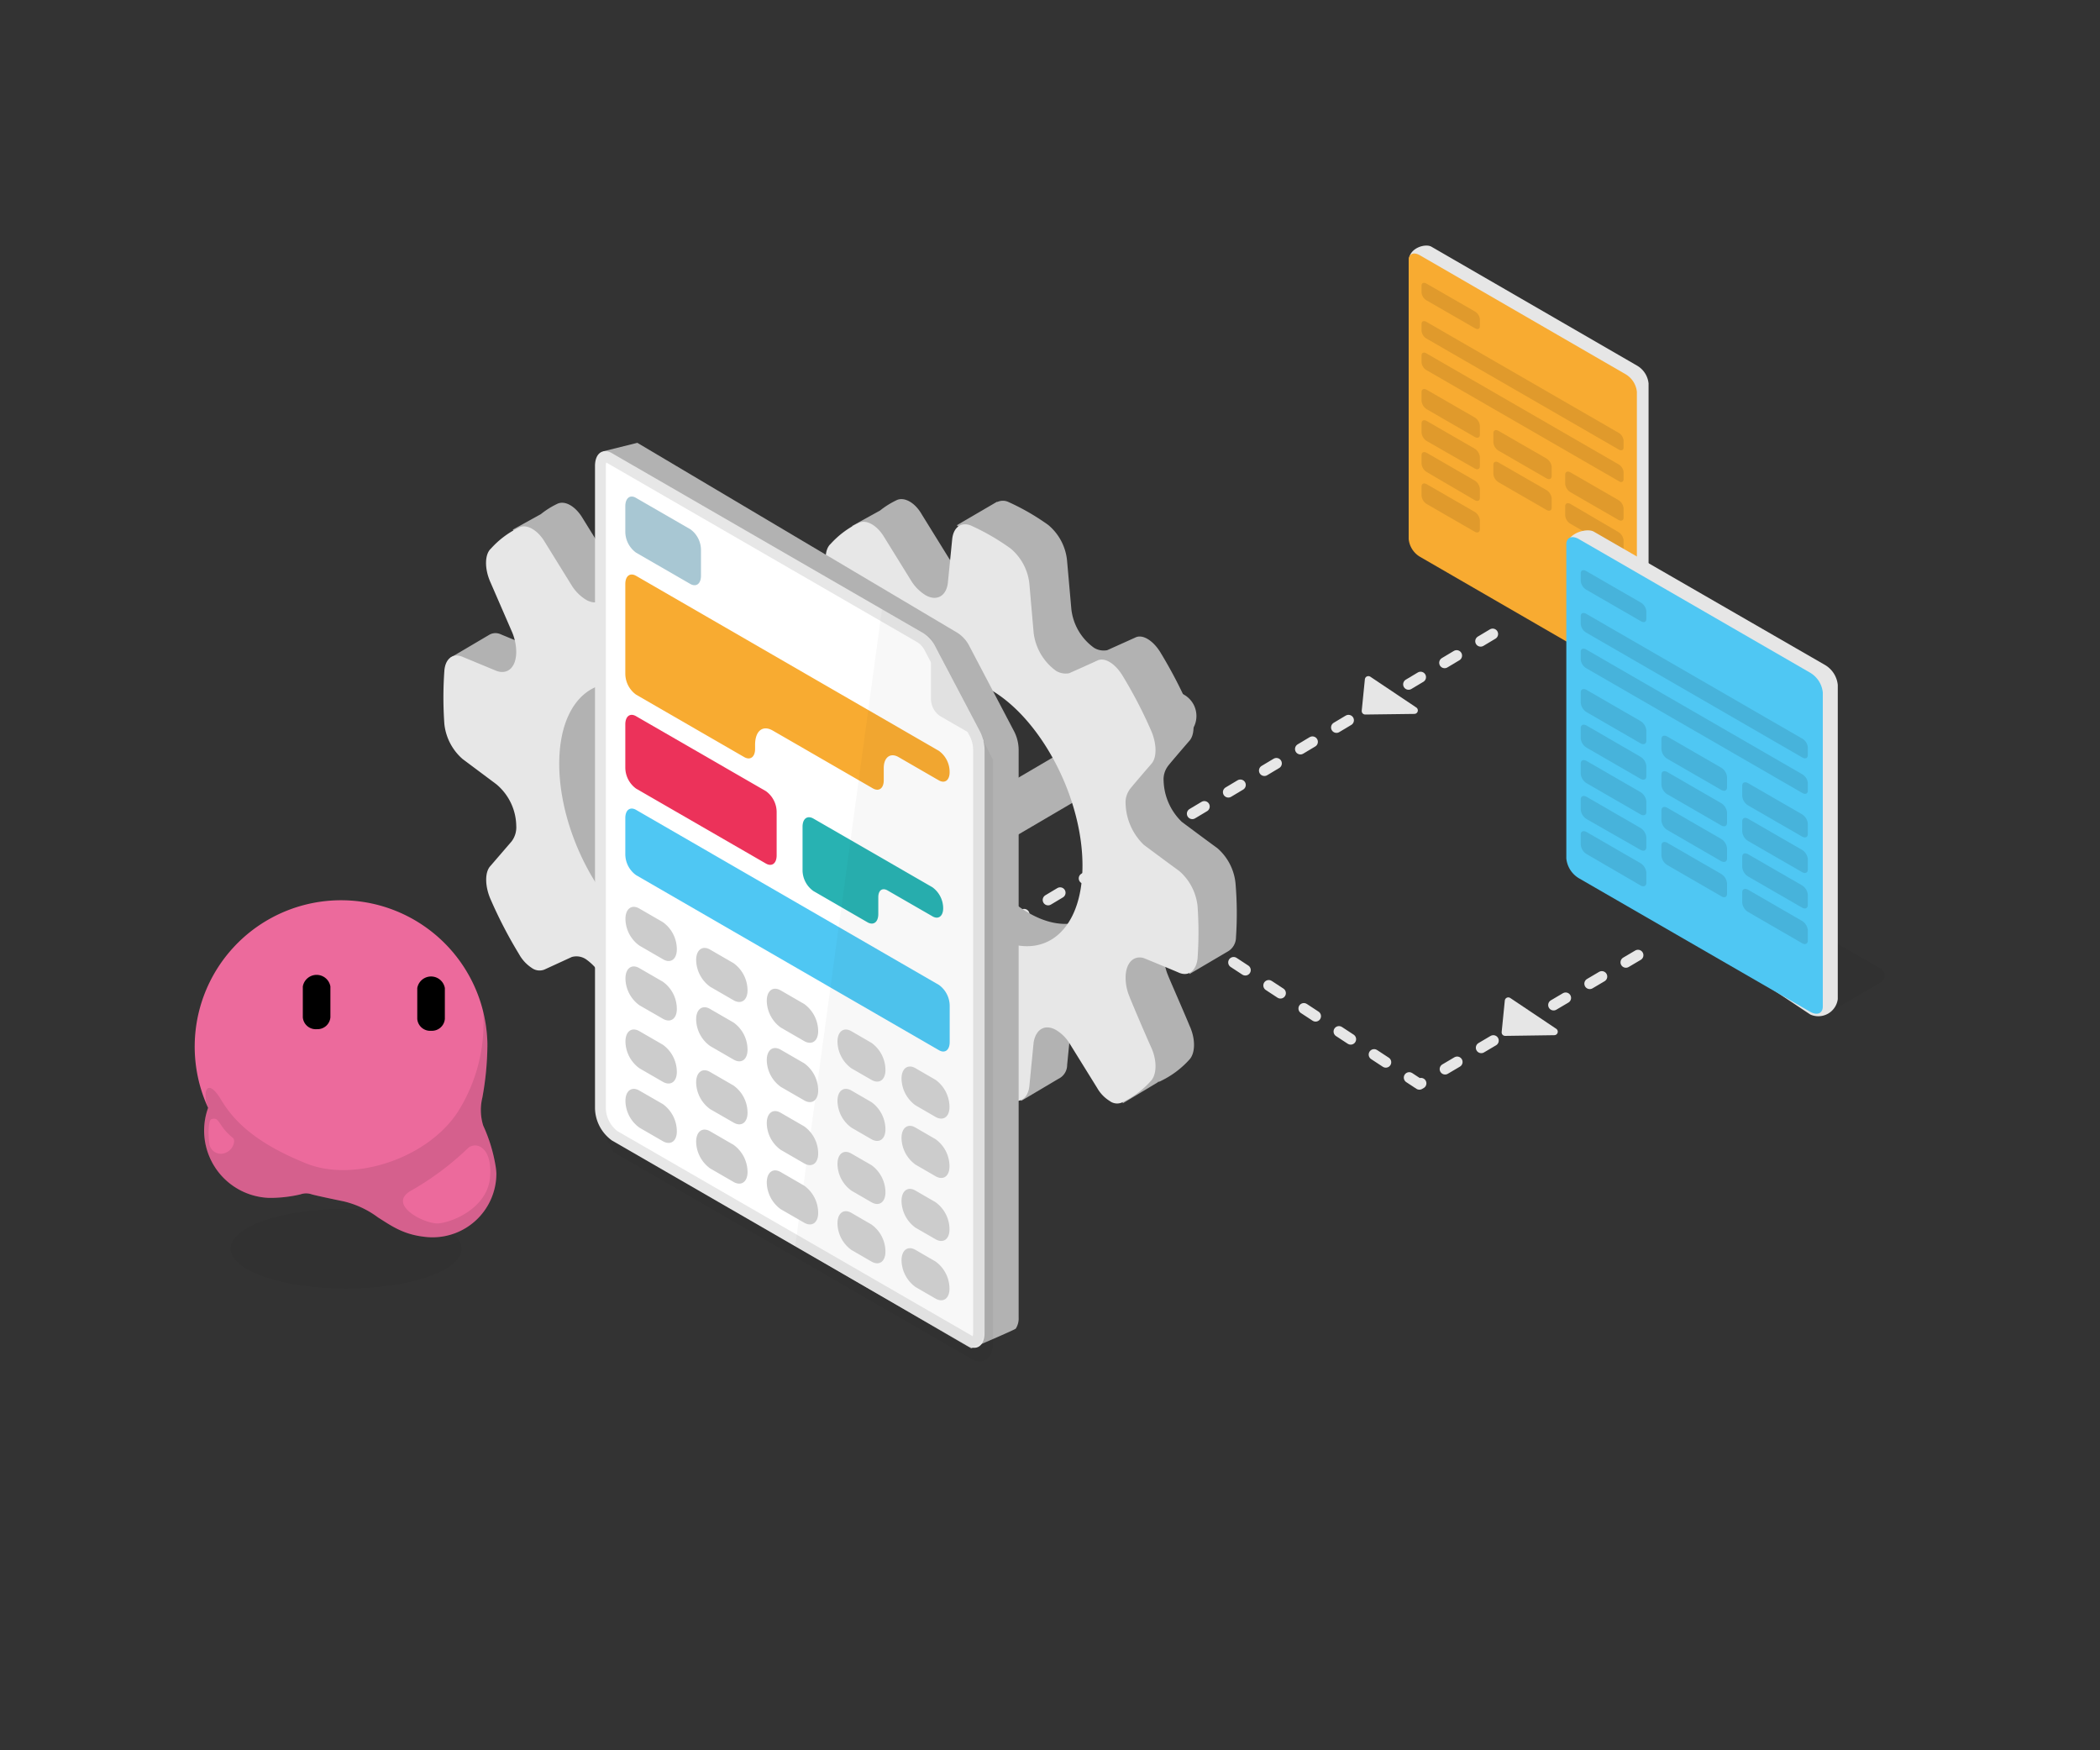 <svg xmlns="http://www.w3.org/2000/svg" viewBox="0 0 300 250"><rect x="0" y="0" width="300" height="250" fill="#333333" stroke="none"/><defs><style>.cls-1{opacity:0.05;}.cls-16,.cls-2{fill:#e6e6e6;}.cls-3{fill:#f8ab31;}.cls-18,.cls-4{opacity:0.1;}.cls-5,.cls-6{fill:none;stroke-linecap:round;}.cls-5{stroke:#e7e7e7;stroke-width:1.55px;stroke-dasharray:2 4;}.cls-16,.cls-5{stroke-linejoin:round;}.cls-6{stroke:#b2b2b2;stroke-miterlimit:10;stroke-width:7px;}.cls-7{fill:#b2b2b2;}.cls-8{fill:#e7e7e7;}.cls-9{fill:#fff;}.cls-10{fill:#28b2b2;}.cls-11{fill:#ec325a;}.cls-12{fill:#a8c7d3;}.cls-13{fill:#4fc7f3;}.cls-14{opacity:0.03;}.cls-15{fill:#ccc;}.cls-16{stroke:#e6e6e6;}.cls-17{fill:#ec6a9c;}</style></defs><g id="Layer_1" data-name="Layer 1"><path class="cls-1" d="M233.93,96.51l6.91-4a1,1,0,0,0,0-1.74l-14-8Z"/><path class="cls-2" d="M232,96.57,204.51,78.3a3.31,3.31,0,0,1-1.6-2.51l-1.62-38.54c-.09-1.8,2.34-2.54,3.22-2l29.4,17a3.33,3.33,0,0,1,1.6,2.52V94.6A2.5,2.5,0,0,1,232,96.57Z"/><path class="cls-3" d="M232.24,96.52l-29.4-17a3.33,3.33,0,0,1-1.6-2.52V37.13c0-.88.72-1.18,1.6-.67l29.4,17a3.31,3.31,0,0,1,1.6,2.51v39.9C233.84,96.73,233.12,97,232.24,96.52Z"/><g class="cls-4"><path d="M210.66,62.4l-6.83-3.94a1.59,1.59,0,0,1-.75-1.19V56c0-.42.34-.56.75-.32l6.83,3.94a1.57,1.57,0,0,1,.75,1.19v1.32C211.41,62.5,211.07,62.64,210.66,62.4Z"/></g><g class="cls-4"><path d="M210.72,46.89l-6.95-4a1.44,1.44,0,0,1-.69-1.09v-1c0-.38.31-.52.69-.3l6.95,4a1.44,1.44,0,0,1,.69,1.09v1C211.41,47,211.1,47.11,210.72,46.89Z"/></g><g class="cls-4"><path d="M231.25,64.21,203.77,48.35a1.44,1.44,0,0,1-.69-1.09v-1c0-.38.31-.51.69-.29l27.48,15.86a1.46,1.46,0,0,1,.69,1.09v1C231.94,64.3,231.63,64.43,231.25,64.21Z"/></g><g class="cls-4"><path d="M231.25,68.72,203.77,52.86a1.44,1.44,0,0,1-.69-1.09v-1c0-.39.31-.52.69-.3l27.48,15.87a1.44,1.44,0,0,1,.69,1.09v1C231.94,68.81,231.63,69,231.25,68.72Z"/></g><g class="cls-4"><path d="M210.66,66.91,203.83,63a1.57,1.57,0,0,1-.75-1.19V60.46c0-.41.34-.56.75-.32l6.83,3.94a1.59,1.59,0,0,1,.75,1.19v1.32C211.41,67,211.07,67.15,210.66,66.91Z"/></g><g class="cls-4"><path d="M210.66,71.43l-6.83-4a1.57,1.57,0,0,1-.75-1.18V65c0-.41.34-.55.75-.31l6.83,3.94a1.57,1.57,0,0,1,.75,1.19v1.32C211.41,71.52,211.07,71.67,210.66,71.43Z"/></g><g class="cls-4"><path d="M210.66,75.94,203.83,72a1.57,1.57,0,0,1-.75-1.19V69.49c0-.42.34-.56.75-.32l6.83,3.94a1.57,1.57,0,0,1,.75,1.19v1.32C211.41,76,211.07,76.18,210.66,75.94Z"/></g><g class="cls-4"><path d="M220.92,68.32l-6.83-3.94a1.54,1.54,0,0,1-.75-1.19V61.87c0-.42.33-.56.75-.32l6.83,3.94a1.59,1.59,0,0,1,.75,1.19V68C221.67,68.42,221.33,68.56,220.92,68.32Z"/></g><g class="cls-4"><path d="M220.92,72.83l-6.83-3.94a1.54,1.54,0,0,1-.75-1.19V66.38c0-.41.33-.56.75-.31L220.92,70a1.57,1.57,0,0,1,.75,1.19v1.32C221.67,72.93,221.33,73.07,220.92,72.83Z"/></g><g class="cls-4"><path d="M231.19,74.25l-6.83-3.94a1.56,1.56,0,0,1-.76-1.19V67.8c0-.42.34-.56.76-.32l6.83,3.94a1.57,1.57,0,0,1,.75,1.19v1.32C231.94,74.35,231.6,74.49,231.19,74.25Z"/></g><g class="cls-4"><path d="M231.19,78.76l-6.83-3.94a1.56,1.56,0,0,1-.76-1.19V72.31c0-.41.34-.56.76-.32l6.83,4a1.57,1.57,0,0,1,.75,1.18v1.32C231.94,78.86,231.6,79,231.19,78.76Z"/></g><line class="cls-5" x1="213.24" y1="90.56" x2="107.83" y2="153.6"/><polyline class="cls-5" points="120.04 157.34 165 130.1 202.77 154.87 234.92 135.89"/><line class="cls-6" x1="142.34" y1="116.98" x2="167.42" y2="102.27"/><ellipse class="cls-1" cx="49.44" cy="178.35" rx="16.49" ry="5.69"/><path class="cls-7" d="M176.5,126.14a7.63,7.63,0,0,0-2.6-5c-1.67-1.21-5.07-3.75-5.07-3.75a8.5,8.5,0,0,1-2.6-5.88,3.13,3.13,0,0,1,.56-2c0-.09,3.09-3.66,3.09-3.66.87-.91.81-3-.06-4.91a66.49,66.49,0,0,0-4-7.68c-1.05-1.76-2.6-2.74-3.65-2.19l-4,1.8a2.65,2.65,0,0,1-1.86-.33A7.86,7.86,0,0,1,153.05,87l-.62-7a7.57,7.57,0,0,0-2.66-5,33,33,0,0,0-5.69-3.29,1.86,1.86,0,0,0-1.62,0v-.06l-5.77,3.37,4.23,3.55L140.8,80c-.25,1.92-1.61,2.7-3.22,1.77a6.59,6.59,0,0,1-2-2l-3.9-6.3c-1-1.76-2.6-2.57-3.65-2a12.22,12.22,0,0,0-2.31,1.45l-4,2.21,1.76,2.8a7.83,7.83,0,0,0,.48,1.41l3,6.91a7.68,7.68,0,0,1,.68,3c0,2.23-1.24,3.33-2.85,2.73l-4.82-2a1.77,1.77,0,0,0-1.58.06v0l-5.63,3.32,4.38,3.85.11-.61c0,1,0,2,.11,3.06a7.67,7.67,0,0,0,2.6,5l4.82,3.61a7.91,7.91,0,0,1,2.85,5.93,3.39,3.39,0,0,1-.68,2.25l-3,3.48c-.87.9-.81,3,.06,4.9a67.46,67.46,0,0,0,4,7.69,5.77,5.77,0,0,0,1.86,2,1.85,1.85,0,0,0,1.79.21l3.9-1.79a2.45,2.45,0,0,1,2,.31,7.76,7.76,0,0,1,3.22,5.49c0,.09.62,7,.62,7a7.59,7.59,0,0,0,2.66,5c.64.43,1.31.86,2,1.27l-1.26,3.18,1.09,2.05,5.32-3.15a2.2,2.2,0,0,0,1.24-2l.62-6.24c.31-1.89,1.61-2.71,3.22-1.78a5.74,5.74,0,0,1,1.86,1.82l4,6.41-2.25,1.29.5,4,5-3,0-.05a1.15,1.15,0,0,0,.49-.17,13.11,13.11,0,0,0,4-3c.87-.9.93-2.93.06-4.83-1-2.42-3.09-7.15-3.09-7.23a7,7,0,0,1-.56-2.72c0-2.06,1.11-3.23,2.6-2.79l1.51.62-.92.81.43,3.9,5.4-3.18a2.35,2.35,0,0,0,1.25-2.09A50.6,50.6,0,0,0,176.5,126.14Zm-29.57,4.24c-7.26-4.19-13.15-15.43-13.15-25.11s5.89-14.13,13.15-9.94,13.14,15.44,13.14,25.12S154.18,134.58,146.93,130.38Z"/><path class="cls-8" d="M171.08,136.91c-.19,1.71-1.24,2.59-2.6,2.05-1.67-.72-5.08-2.11-5.08-2.11-1.48-.44-2.6.73-2.6,2.79a7,7,0,0,0,.56,2.72c0,.08,2,4.81,3.09,7.23.87,1.9.81,3.93-.06,4.83a12.88,12.88,0,0,1-4,3,1.75,1.75,0,0,1-1.86-.16,5.18,5.18,0,0,1-1.79-1.86l-4-6.45a5.74,5.74,0,0,0-1.86-1.82c-1.61-.92-2.91-.11-3.22,1.78l-.61,6.24c-.19,1.71-1.3,2.47-2.67,1.93-.92-.46-1.91-.94-2.84-1.48s-1.92-1.19-2.85-1.81a7.63,7.63,0,0,1-2.66-5s-.62-6.87-.62-7a7.71,7.71,0,0,0-3.21-5.48,2.43,2.43,0,0,0-2-.32l-3.9,1.79a1.84,1.84,0,0,1-1.8-.21,5.57,5.57,0,0,1-1.85-2,66,66,0,0,1-4-7.69c-.86-1.9-.92-4-.06-4.9l3-3.48a3.32,3.32,0,0,0,.68-2.25,7.9,7.9,0,0,0-2.84-5.93l-4.83-3.61a7.72,7.72,0,0,1-2.6-5,53.4,53.4,0,0,1,0-7.59c.13-1.75,1.24-2.59,2.6-2l4.83,2c1.61.6,2.84-.5,2.84-2.73a7.58,7.58,0,0,0-.68-2.95l-3-6.91c-.86-1.9-.86-4,.06-4.83a13,13,0,0,1,4-3c1.05-.55,2.6.26,3.65,2l3.9,6.3a6.26,6.26,0,0,0,2,2c1.6.93,3,.15,3.21-1.77l.62-6.24c.19-1.71,1.3-2.47,2.66-1.93a32.59,32.59,0,0,1,5.69,3.29,7.6,7.6,0,0,1,2.67,5l.61,7a7.86,7.86,0,0,0,3.22,5.48,2.65,2.65,0,0,0,1.86.33s2.66-1.18,4-1.8c1.05-.55,2.6.43,3.65,2.19a65,65,0,0,1,4,7.68c.87,1.91.93,4,.06,4.91,0,0-3.09,3.57-3.09,3.66a3.14,3.14,0,0,0-.56,2,8.52,8.52,0,0,0,2.6,5.87s3.41,2.54,5.08,3.75a7.72,7.72,0,0,1,2.6,5A53.4,53.4,0,0,1,171.08,136.91Zm-16.44-13.28c0-9.68-5.88-20.93-13.14-25.12s-13.15.26-13.15,9.94,5.89,20.92,13.15,25.12S154.64,133.31,154.64,123.63Z"/><path class="cls-7" d="M128,126.79a7.61,7.61,0,0,0-2.6-5.05c-1.67-1.21-5.07-3.75-5.07-3.75a8.55,8.55,0,0,1-2.6-5.88,3.18,3.18,0,0,1,.56-2c0-.08,3.09-3.65,3.09-3.65.87-.91.81-3-.06-4.91a66.49,66.49,0,0,0-4-7.68c-1-1.76-2.6-2.74-3.65-2.19l-4,1.8a2.7,2.7,0,0,1-1.86-.33,7.88,7.88,0,0,1-3.22-5.49l-.62-7a7.62,7.62,0,0,0-2.66-5,33.54,33.54,0,0,0-5.69-3.28,1.86,1.86,0,0,0-1.62,0v-.06l-5.77,3.37,4.23,3.55-.13,1.27c-.25,1.92-1.61,2.7-3.22,1.77a6.51,6.51,0,0,1-2-2l-3.89-6.29c-1.06-1.76-2.6-2.57-3.66-2a11.84,11.84,0,0,0-2.3,1.45l-4,2.21L75,78.55A7.83,7.83,0,0,0,75.5,80l3,6.91a7.68,7.68,0,0,1,.68,2.95c0,2.23-1.24,3.33-2.84,2.73l-4.83-2a1.77,1.77,0,0,0-1.58.06v0l-5.63,3.32,4.38,3.85.11-.61c0,1,0,2,.11,3.06a7.67,7.67,0,0,0,2.6,5l4.83,3.62a7.93,7.93,0,0,1,2.84,5.93,3.39,3.39,0,0,1-.68,2.25l-3,3.48c-.87.9-.8,3,.06,4.9a67.46,67.46,0,0,0,4,7.69,5.77,5.77,0,0,0,1.86,2,1.87,1.87,0,0,0,1.8.21l3.89-1.79a2.45,2.45,0,0,1,2,.31,7.76,7.76,0,0,1,3.22,5.49c0,.08.62,7,.62,7a7.63,7.63,0,0,0,2.66,5c.64.43,1.31.86,2,1.27l-1.27,3.17,1.09,2.06,5.32-3.15a2.21,2.21,0,0,0,1.24-2l.62-6.25c.31-1.88,1.61-2.7,3.22-1.77a5.74,5.74,0,0,1,1.86,1.82l4,6.41-2.25,1.28.49,4,5-3,0-.05a1.3,1.3,0,0,0,.49-.17,13.11,13.11,0,0,0,4-3c.87-.9.93-2.93.06-4.83-1-2.43-3.09-7.15-3.09-7.23a7,7,0,0,1-.56-2.72c0-2.06,1.12-3.23,2.6-2.79l1.51.62-.92.81.44,3.9,5.39-3.18a2.33,2.33,0,0,0,1.25-2.09A50.6,50.6,0,0,0,128,126.79ZM98.46,131c-7.26-4.19-13.15-15.43-13.15-25.11S91.2,91.79,98.46,96s13.14,15.44,13.14,25.12S105.71,135.22,98.46,131Z"/><path class="cls-8" d="M122.61,137.56c-.19,1.71-1.24,2.59-2.6,2.05-1.67-.72-5.08-2.11-5.08-2.11-1.48-.44-2.59.73-2.59,2.79a7,7,0,0,0,.55,2.72c0,.08,2,4.81,3.1,7.23.86,1.9.8,3.93-.07,4.83a12.88,12.88,0,0,1-4,3,1.73,1.73,0,0,1-1.85-.16,5.15,5.15,0,0,1-1.8-1.87l-4-6.44a5.74,5.74,0,0,0-1.86-1.82c-1.61-.93-2.91-.11-3.21,1.78l-.62,6.24c-.19,1.71-1.3,2.47-2.66,1.93-.93-.46-1.92-.94-2.85-1.48s-1.92-1.19-2.85-1.81a7.63,7.63,0,0,1-2.66-5s-.62-6.87-.62-7A7.75,7.75,0,0,0,83.69,137a2.46,2.46,0,0,0-2-.31l-3.9,1.79a1.87,1.87,0,0,1-1.8-.21,5.57,5.57,0,0,1-1.85-2,64.4,64.4,0,0,1-4-7.69c-.87-1.9-.93-4-.07-4.9l3-3.48a3.32,3.32,0,0,0,.68-2.25,7.9,7.9,0,0,0-2.84-5.93l-4.83-3.61a7.72,7.72,0,0,1-2.6-5,53.4,53.4,0,0,1,0-7.59c.13-1.75,1.24-2.59,2.6-2l4.83,2c1.61.6,2.84-.5,2.84-2.73a7.54,7.54,0,0,0-.68-3l-3-6.91c-.86-1.9-.86-4,.07-4.83a12.88,12.88,0,0,1,4-3c1-.55,2.6.26,3.65,2l3.9,6.3a6.26,6.26,0,0,0,2,2c1.6.93,3,.15,3.21-1.77l.62-6.24c.19-1.71,1.3-2.47,2.66-1.93a33,33,0,0,1,5.7,3.29,7.61,7.61,0,0,1,2.66,5l.62,6.95a7.82,7.82,0,0,0,3.21,5.49,2.65,2.65,0,0,0,1.86.33s2.66-1.18,4-1.8c1-.55,2.6.43,3.65,2.19a63.51,63.51,0,0,1,4,7.68c.87,1.91.93,4,.07,4.91,0,0-3.1,3.57-3.1,3.66a3.13,3.13,0,0,0-.55,2,8.54,8.54,0,0,0,2.59,5.88s3.41,2.54,5.08,3.75a7.72,7.72,0,0,1,2.6,5A53.4,53.4,0,0,1,122.61,137.56Zm-16.44-13.28c0-9.68-5.88-20.93-13.14-25.12s-13.14.26-13.14,9.94S85.77,130,93,134.21,106.17,134,106.17,124.28Z"/><path class="cls-7" d="M138.75,192.6l-51-29.7a5.81,5.81,0,0,1-2.42-4.62l.85-93.82,4.87-1.21L136.8,90.4a4.85,4.85,0,0,1,1.71,1.94l6.3,12a5.88,5.88,0,0,1,.71,2.69v81.18a2.66,2.66,0,0,1-.41,1.56C145.08,189.9,138.75,192.6,138.75,192.6Z"/><path class="cls-1" d="M138.8,194.1,87.67,164.58l-2.13-4,.7-94.93,47.89,27.64,7.72,15.23v83.22C141.85,194,140.48,195.08,138.8,194.1Z"/><path class="cls-9" d="M139.16,191.73a1.21,1.21,0,0,1-.58-.18L87.81,162.23a5,5,0,0,1-2-3.95V66.56c0-.62.18-1.34.68-1.34a1.2,1.2,0,0,1,.57.18L131.5,91.08a4,4,0,0,1,1.41,1.62l6.31,12a5.28,5.28,0,0,1,.62,2.33v83.31C139.84,191,139.66,191.73,139.16,191.73Z"/><path class="cls-8" d="M86.61,66.06h0l44.46,25.68a3.23,3.23,0,0,1,1.11,1.31l6.31,12a4.38,4.38,0,0,1,.53,2v83.31a1.75,1.75,0,0,1-.06.5l0,0L88.2,161.56a4.27,4.27,0,0,1-1.65-3.28V66.56a1.75,1.75,0,0,1,.06-.5m-.15-1.62c-.86,0-1.46.79-1.46,2.12v91.72a5.81,5.81,0,0,0,2.42,4.62l50.78,29.32a1.89,1.89,0,0,0,1,.29c.85,0,1.45-.79,1.45-2.12V107.08a6,6,0,0,0-.7-2.69l-6.31-12a4.78,4.78,0,0,0-1.71-1.94L87.42,64.73a1.89,1.89,0,0,0-1-.29Z"/><path class="cls-8" d="M133,91.44v8.42a3,3,0,0,0,1.25,2.39l6.32,3.65Z"/><path class="cls-10" d="M134.74,129.73a3.73,3.73,0,0,0-1.54-3h0l-17-9.81c-.86-.49-1.55,0-1.55,1.17h0v6.18h0a3.67,3.67,0,0,0,1.55,3l7.72,4.46c.85.49,1.55,0,1.55-1.17h0v-2.4c0-1,.57-1.38,1.28-1l6.44,3.71h0C134.05,131.39,134.74,130.86,134.74,129.73Z"/><path class="cls-11" d="M109.41,113l-18.54-10.7c-.85-.5-1.54,0-1.54,1.16v6.18a3.73,3.73,0,0,0,1.54,3l18.54,10.7c.85.49,1.54,0,1.54-1.17V116A3.69,3.69,0,0,0,109.41,113Z"/><path class="cls-3" d="M134.13,107.25l-43.26-25c-.85-.49-1.54,0-1.54,1.17V96.22a3.71,3.71,0,0,0,1.54,3l15.45,8.92c.85.49,1.55,0,1.55-1.17v-.59c0-2,1.11-2.88,2.57-2l1.65.95,12.61,7.28c.86.49,1.55,0,1.55-1.17v-1.74c0-1.53.95-2.23,2.1-1.57l5.33,3.08.44.25c.85.49,1.54,0,1.54-1.17A3.71,3.71,0,0,0,134.13,107.25Z"/><path class="cls-12" d="M98.64,75.61,90.83,71.1c-.83-.48-1.5.06-1.5,1.2v3.64a3.71,3.71,0,0,0,1.54,3l7.73,4.46c.85.49,1.54,0,1.54-1.17V78.54A3.66,3.66,0,0,0,98.64,75.61Z"/><path class="cls-13" d="M135.67,143.63a3.71,3.71,0,0,0-1.54-2.95l-43.26-25c-.85-.49-1.54,0-1.54,1.17V122h0a3.69,3.69,0,0,0,1.54,3l43.26,25c.85.5,1.54,0,1.54-1.17h0Z"/><path class="cls-14" d="M126,87,113.6,178l24.23,14c1.54.89,2.78-.05,2.78-2.1V105.74L132.89,91Z"/><path class="cls-15" d="M94.69,154.52l-3.34-1.93a4.8,4.8,0,0,1-2-3.82c0-1.46.9-2.12,2-1.48l3.34,1.93a4.81,4.81,0,0,1,2,3.82C96.72,154.5,95.81,155.16,94.69,154.52Z"/><path class="cls-15" d="M94.69,145.51l-3.34-1.92a4.8,4.8,0,0,1-2-3.82c0-1.47.9-2.13,2-1.48l3.34,1.93a4.78,4.78,0,0,1,2,3.82C96.72,145.5,95.81,146.16,94.69,145.51Z"/><path class="cls-15" d="M94.69,137l-3.34-1.93a4.77,4.77,0,0,1-2-3.82c0-1.46.9-2.12,2-1.47l3.34,1.93a4.77,4.77,0,0,1,2,3.81C96.72,137,95.81,137.69,94.69,137Z"/><path class="cls-15" d="M94.69,163l-3.34-1.93a4.78,4.78,0,0,1-2-3.82c0-1.46.9-2.12,2-1.47l3.34,1.92a4.81,4.81,0,0,1,2,3.82C96.72,163,95.81,163.64,94.69,163Z"/><path class="cls-15" d="M104.79,160.34l-3.34-1.92a4.81,4.81,0,0,1-2-3.82c0-1.46.91-2.13,2-1.48l3.34,1.93a4.78,4.78,0,0,1,2,3.82C106.82,160.33,105.91,161,104.79,160.34Z"/><path class="cls-15" d="M104.79,151.34l-3.34-1.93a4.77,4.77,0,0,1-2-3.81c0-1.47.91-2.13,2-1.48l3.34,1.93a4.77,4.77,0,0,1,2,3.81C106.82,151.33,105.91,152,104.79,151.34Z"/><path class="cls-15" d="M104.79,142.87l-3.34-1.93a4.81,4.81,0,0,1-2-3.82c0-1.46.91-2.12,2-1.48l3.34,1.93a4.81,4.81,0,0,1,2,3.82C106.82,142.85,105.91,143.51,104.79,142.87Z"/><path class="cls-15" d="M104.79,168.82l-3.34-1.93a4.81,4.81,0,0,1-2-3.82c0-1.46.91-2.12,2-1.48l3.34,1.93a4.81,4.81,0,0,1,2,3.82C106.82,168.8,105.91,169.46,104.79,168.82Z"/><path class="cls-15" d="M114.88,166.17l-3.34-1.93a4.77,4.77,0,0,1-2-3.81c0-1.47.9-2.13,2-1.48l3.34,1.93a4.77,4.77,0,0,1,2,3.81C116.91,166.16,116,166.82,114.88,166.17Z"/><path class="cls-15" d="M114.88,157.17l-3.34-1.93a4.78,4.78,0,0,1-2-3.82c0-1.46.9-2.12,2-1.48l3.34,1.93a4.81,4.81,0,0,1,2,3.82C116.91,157.15,116,157.82,114.88,157.17Z"/><path class="cls-15" d="M114.88,148.7l-3.34-1.93a4.8,4.8,0,0,1-2-3.82c0-1.46.9-2.12,2-1.48l3.34,1.93a4.81,4.81,0,0,1,2,3.82C116.91,148.68,116,149.34,114.88,148.7Z"/><path class="cls-15" d="M114.88,174.64l-3.34-1.92a4.8,4.8,0,0,1-2-3.82c0-1.46.9-2.13,2-1.48l3.34,1.93a4.79,4.79,0,0,1,2,3.82C116.91,174.63,116,175.29,114.88,174.64Z"/><path class="cls-15" d="M124.49,171.72l-2.85-1.65a4.79,4.79,0,0,1-2-3.82c0-1.46.91-2.12,2-1.47l2.85,1.64a4.81,4.81,0,0,1,2,3.82C126.52,171.7,125.61,172.37,124.49,171.72Z"/><path class="cls-15" d="M124.49,162.72l-2.85-1.65a4.81,4.81,0,0,1-2-3.82c0-1.46.91-2.12,2-1.48l2.85,1.65a4.81,4.81,0,0,1,2,3.82C126.52,162.7,125.61,163.36,124.49,162.72Z"/><path class="cls-15" d="M124.49,154.24l-2.85-1.64a4.81,4.81,0,0,1-2-3.82c0-1.46.91-2.13,2-1.48l2.85,1.65a4.78,4.78,0,0,1,2,3.82C126.52,154.23,125.61,154.89,124.49,154.24Z"/><path class="cls-15" d="M124.49,180.19l-2.85-1.65a4.77,4.77,0,0,1-2-3.81c0-1.47.91-2.13,2-1.48l2.85,1.65a4.77,4.77,0,0,1,2,3.81C126.52,180.18,125.61,180.84,124.49,180.19Z"/><path class="cls-15" d="M133.64,177l-2.85-1.64a4.81,4.81,0,0,1-2-3.82c0-1.46.91-2.13,2-1.48l2.85,1.65a4.78,4.78,0,0,1,2,3.82C135.67,177,134.76,177.65,133.64,177Z"/><path class="cls-15" d="M133.64,168l-2.85-1.65a4.77,4.77,0,0,1-2-3.81c0-1.47.91-2.13,2-1.48l2.85,1.65a4.77,4.77,0,0,1,2,3.81C135.67,168,134.76,168.65,133.64,168Z"/><path class="cls-15" d="M133.64,159.53l-2.85-1.65a4.81,4.81,0,0,1-2-3.82c0-1.46.91-2.12,2-1.48l2.85,1.65a4.81,4.81,0,0,1,2,3.82C135.67,159.51,134.76,160.17,133.64,159.53Z"/><path class="cls-15" d="M133.64,185.48l-2.85-1.65a4.81,4.81,0,0,1-2-3.82c0-1.46.91-2.12,2-1.48l2.85,1.65a4.81,4.81,0,0,1,2,3.82C135.67,185.46,134.76,186.12,133.64,185.48Z"/><path class="cls-1" d="M260.85,144.87l7.77-4.54a1.12,1.12,0,0,0,0-2l-15.75-9Z"/><path class="cls-2" d="M258.62,144.91l-30.93-20.54a3.72,3.72,0,0,1-1.79-2.83l-2.08-43.39c-.09-2,2.88-2.79,3.87-2.21L260.75,95a3.74,3.74,0,0,1,1.79,2.83V142.7A2.8,2.8,0,0,1,258.62,144.91Z"/><path class="cls-13" d="M258.6,144.52l-33.05-19.08a3.72,3.72,0,0,1-1.79-2.83V77.76c0-1,.8-1.33,1.79-.76L258.6,96.09a3.71,3.71,0,0,1,1.8,2.82v44.85C260.4,144.75,259.59,145.09,258.6,144.52Z"/><g class="cls-4"><path d="M234.34,106.16l-7.67-4.43a1.76,1.76,0,0,1-.85-1.34V98.91c0-.47.38-.63.85-.36l7.67,4.43a1.76,1.76,0,0,1,.85,1.34v1.48C235.19,106.27,234.81,106.43,234.34,106.16Z"/></g><g class="cls-4"><path d="M234.41,88.73l-7.82-4.51a1.64,1.64,0,0,1-.77-1.23v-1.1c0-.43.35-.58.77-.33l7.82,4.51a1.62,1.62,0,0,1,.78,1.23v1.1C235.19,88.83,234.84,89,234.41,88.73Z"/></g><g class="cls-4"><path d="M257.48,108.2,226.6,90.36a1.59,1.59,0,0,1-.78-1.22V88c0-.43.35-.57.78-.33l30.88,17.84a1.59,1.59,0,0,1,.78,1.22v1.12C258.26,108.3,257.91,108.44,257.48,108.2Z"/></g><g class="cls-4"><path d="M257.48,113.27,226.6,95.44a1.62,1.62,0,0,1-.78-1.23V93.1c0-.43.35-.58.78-.33l30.88,17.83a1.62,1.62,0,0,1,.78,1.23v1.11C258.26,113.37,257.91,113.52,257.48,113.27Z"/></g><g class="cls-4"><path d="M234.34,111.23l-7.67-4.43a1.74,1.74,0,0,1-.85-1.33V104c0-.47.38-.63.85-.36l7.67,4.44a1.74,1.74,0,0,1,.85,1.33v1.49C235.19,111.34,234.81,111.5,234.34,111.23Z"/></g><g class="cls-4"><path d="M234.34,116.31l-7.67-4.43a1.76,1.76,0,0,1-.85-1.34v-1.48c0-.47.38-.63.85-.36l7.67,4.43a1.76,1.76,0,0,1,.85,1.34V116C235.19,116.42,234.81,116.58,234.34,116.31Z"/></g><g class="cls-4"><path d="M234.34,121.38,226.67,117a1.76,1.76,0,0,1-.85-1.33v-1.49c0-.47.38-.63.85-.36l7.67,4.43a1.76,1.76,0,0,1,.85,1.34V121C235.19,121.49,234.81,121.65,234.34,121.38Z"/></g><g class="cls-4"><path d="M234.34,126.46,226.67,122a1.76,1.76,0,0,1-.85-1.34V119.2c0-.46.38-.62.85-.35l7.67,4.43a1.76,1.76,0,0,1,.85,1.33v1.49C235.19,126.57,234.81,126.73,234.34,126.46Z"/></g><g class="cls-4"><path d="M245.87,112.82l-7.67-4.43a1.76,1.76,0,0,1-.85-1.34v-1.48c0-.47.38-.63.85-.36l7.67,4.43a1.76,1.76,0,0,1,.85,1.34v1.48C246.72,112.93,246.34,113.09,245.87,112.82Z"/></g><g class="cls-4"><path d="M245.87,117.89l-7.67-4.43a1.76,1.76,0,0,1-.85-1.34v-1.48c0-.47.38-.63.85-.36l7.67,4.43a1.76,1.76,0,0,1,.85,1.34v1.48C246.72,118,246.34,118.16,245.87,117.89Z"/></g><g class="cls-4"><path d="M245.87,123l-7.67-4.44a1.74,1.74,0,0,1-.85-1.33v-1.49c0-.46.38-.62.85-.35l7.67,4.43a1.76,1.76,0,0,1,.85,1.33v1.49C246.72,123.08,246.34,123.24,245.87,123Z"/></g><g class="cls-4"><path d="M245.87,128l-7.67-4.43a1.76,1.76,0,0,1-.85-1.34v-1.48c0-.47.38-.63.85-.36l7.67,4.43a1.76,1.76,0,0,1,.85,1.34v1.48C246.72,128.15,246.34,128.31,245.87,128Z"/></g><g class="cls-4"><path d="M257.42,119.48l-7.68-4.43a1.76,1.76,0,0,1-.85-1.33v-1.49c0-.47.38-.63.85-.36l7.68,4.43a1.77,1.77,0,0,1,.84,1.34v1.49C258.26,119.59,257.88,119.75,257.42,119.48Z"/></g><g class="cls-4"><path d="M257.42,124.56l-7.68-4.43a1.76,1.76,0,0,1-.85-1.34v-1.48c0-.47.38-.63.85-.36l7.68,4.43a1.77,1.77,0,0,1,.84,1.33v1.49C258.26,124.67,257.88,124.83,257.42,124.56Z"/></g><g class="cls-4"><path d="M257.42,129.63l-7.68-4.43a1.76,1.76,0,0,1-.85-1.34v-1.48c0-.47.38-.63.85-.36l7.68,4.43a1.77,1.77,0,0,1,.84,1.34v1.48C258.26,129.74,257.88,129.9,257.42,129.63Z"/></g><g class="cls-4"><path d="M257.42,134.71l-7.68-4.44a1.74,1.74,0,0,1-.85-1.33v-1.49c0-.46.38-.63.85-.36l7.68,4.44a1.75,1.75,0,0,1,.84,1.33v1.49C258.26,134.81,257.88,135,257.42,134.71Z"/></g><polygon class="cls-16" points="222.04 147.36 215.02 147.46 215.47 142.96 222.04 147.36"/><polygon class="cls-16" points="202.05 101.47 195.03 101.56 195.48 97.07 202.05 101.47"/><path class="cls-17" d="M70.81,166.62l0,0a22.6,22.6,0,0,0-1.78-5.85,7.49,7.49,0,0,1-.12-4,42.91,42.91,0,0,0,.72-7.71,20.91,20.91,0,1,0-39.9,9.18,9.51,9.51,0,0,0-.57,3.26,9.62,9.62,0,0,0,9.31,9.6h0a19.13,19.13,0,0,0,4.44-.5,2.44,2.44,0,0,1,1.64,0c.69.19,2.92.66,4.56,1A13.27,13.27,0,0,1,54,173.89c1.89,1.19,3.54,2.39,6.5,2.75a9.36,9.36,0,0,0,1.3.09,9.11,9.11,0,0,0,9.11-9.1A8.31,8.31,0,0,0,70.81,166.62Z"/><path class="cls-18" d="M70.81,166.62l0,0a22.6,22.6,0,0,0-1.78-5.85,7.49,7.49,0,0,1-.12-4,42.91,42.91,0,0,0,.72-7.71,20.93,20.93,0,0,0-.61-4.65,23.78,23.78,0,0,1-3.6,14.38c-4.39,6.75-14.92,10.1-21.62,7.41s-10.15-5.66-12.18-9.06-2.78-1.2-1.89,1.1a9.32,9.32,0,0,0-.55,3.82,9.18,9.18,0,0,0,2.45,5.86,9.54,9.54,0,0,0,6.84,3.18h0a19.13,19.13,0,0,0,4.44-.5,2.44,2.44,0,0,1,1.64,0c.69.19,2.92.66,4.56,1A13.27,13.27,0,0,1,54,173.89c1.89,1.19,3.54,2.39,6.5,2.75a9.36,9.36,0,0,0,1.3.09,9.11,9.11,0,0,0,9.11-9.1A8.31,8.31,0,0,0,70.81,166.62Zm-38.75-1.9a1.66,1.66,0,0,1-2.17-1.51c-.14-1-.17-3.18.31-3.35.7-.25.89.12,1.41.87a7.52,7.52,0,0,0,1.63,1.77C33.74,162.86,33.31,164.35,32.06,164.72ZM70,168.24c-.43,4.34-5.37,6.34-7.35,6.5S55.07,172,58.84,170a40.86,40.86,0,0,0,8.06-6.05C68.09,163,70.39,163.9,70,168.24Z"/><path d="M45.26,147a1.85,1.85,0,0,1-2-1.69v-4.41a2,2,0,0,1,3.94,0v4.41A1.85,1.85,0,0,1,45.26,147Z"/><path d="M61.61,147.23a1.85,1.85,0,0,1-2-1.69v-4.41a2,2,0,0,1,3.94,0v4.41A1.85,1.85,0,0,1,61.61,147.23Z"/></g></svg>